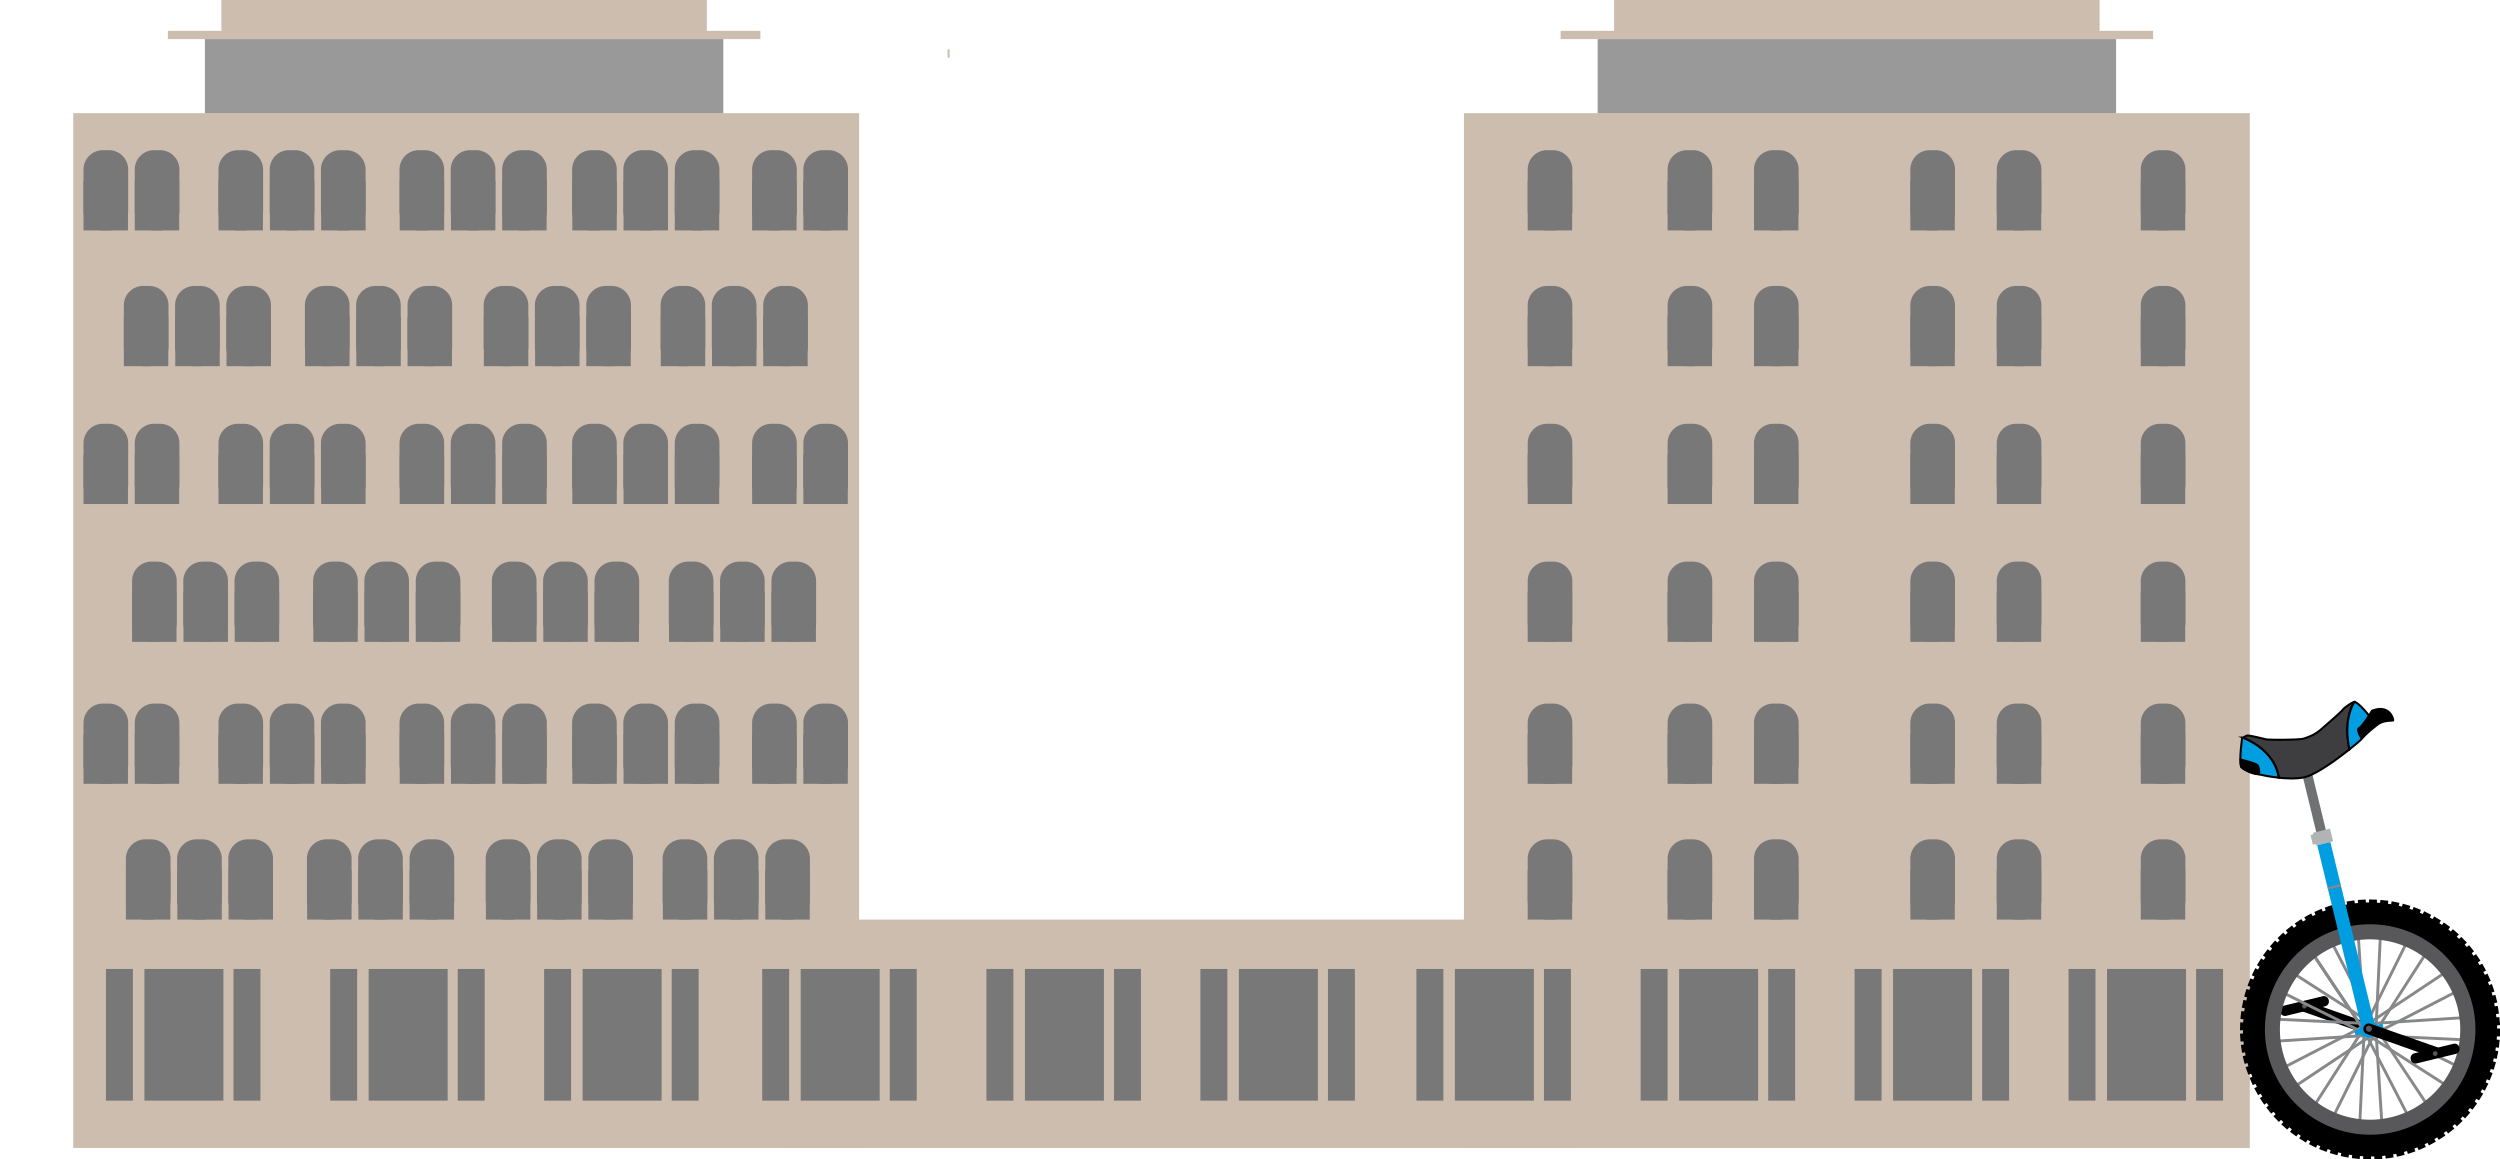 <svg id="Layer_1" data-name="Layer 1" xmlns="http://www.w3.org/2000/svg" viewBox="0 0 1215.22 563.54"><defs><style>.cls-1{fill:#ccbdae;}.cls-12,.cls-13,.cls-15,.cls-2,.cls-6{fill:none;}.cls-2{stroke:#ccbdae;stroke-width:4px;}.cls-10,.cls-11,.cls-12,.cls-13,.cls-15,.cls-2{stroke-miterlimit:10;}.cls-3{opacity:0.66;}.cls-4{fill:#646464;}.cls-5{fill:#787878;}.cls-7{fill:#58585a;}.cls-8{fill:#707173;}.cls-9{fill:#b1b3b4;}.cls-10,.cls-14{fill:#009ee0;}.cls-10,.cls-11{stroke:#000;}.cls-11{fill:#3e3d40;}.cls-12,.cls-15{stroke:#87888a;}.cls-12{stroke-width:1.42px;}.cls-13{stroke:#58585a;stroke-width:11.34px;}.cls-15{stroke-width:1.12px;}</style></defs><title>mccormick</title><rect class="cls-1" x="35.6" y="55" width="382" height="503"/><rect class="cls-1" x="711.6" y="55" width="382" height="503"/><rect class="cls-1" x="382.6" y="447" width="382" height="111"/><rect class="cls-1" x="107.6" width="236" height="17"/><line class="cls-2" x1="81.6" y1="17" x2="369.6" y2="17"/><line class="cls-2" x1="460.6" y1="26" x2="461.6" y2="26"/><rect class="cls-1" x="784.6" width="236" height="17"/><line class="cls-2" x1="758.6" y1="17" x2="1046.6" y2="17"/><g class="cls-3"><rect class="cls-4" x="776.6" y="19" width="252" height="36"/></g><path class="cls-5" d="M52,132.6H49.1a9.39,9.39,0,0,1-9.4-9.4V103a9.39,9.39,0,0,1,9.4-9.4H52a9.39,9.39,0,0,1,9.4,9.4v20.3A9.5,9.5,0,0,1,52,132.6Z" transform="translate(0.9 -20.6)"/><rect class="cls-5" x="40.6" y="88" width="21.6" height="24"/><path class="cls-5" d="M76.9,132.6H74a9.39,9.39,0,0,1-9.4-9.4V103A9.39,9.39,0,0,1,74,93.6h2.9a9.39,9.39,0,0,1,9.4,9.4v20.3A9.5,9.5,0,0,1,76.9,132.6Z" transform="translate(0.9 -20.6)"/><rect class="cls-5" x="65.5" y="88" width="21.6" height="24"/><path class="cls-5" d="M117.6,132.6h-2.9a9.39,9.39,0,0,1-9.4-9.4V103a9.39,9.39,0,0,1,9.4-9.4h2.9A9.39,9.39,0,0,1,127,103v20.3A9.5,9.5,0,0,1,117.6,132.6Z" transform="translate(0.9 -20.6)"/><rect class="cls-5" x="106.2" y="88" width="21.6" height="24"/><path class="cls-5" d="M142.5,132.6h-2.9a9.39,9.39,0,0,1-9.4-9.4V103a9.39,9.39,0,0,1,9.4-9.4h2.9a9.39,9.39,0,0,1,9.4,9.4v20.3A9.43,9.43,0,0,1,142.5,132.6Z" transform="translate(0.9 -20.6)"/><rect class="cls-5" x="131.2" y="88" width="21.6" height="24"/><path class="cls-5" d="M167.4,132.6h-2.9a9.39,9.39,0,0,1-9.4-9.4V103a9.39,9.39,0,0,1,9.4-9.4h2.9a9.39,9.39,0,0,1,9.4,9.4v20.3A9.37,9.37,0,0,1,167.4,132.6Z" transform="translate(0.9 -20.6)"/><rect class="cls-5" x="156.1" y="88" width="21.6" height="24"/><path class="cls-5" d="M205.6,132.6h-2.9a9.39,9.39,0,0,1-9.4-9.4V103a9.39,9.39,0,0,1,9.4-9.4h2.9A9.39,9.39,0,0,1,215,103v20.3A9.37,9.37,0,0,1,205.6,132.6Z" transform="translate(0.9 -20.6)"/><rect class="cls-5" x="194.3" y="88" width="21.6" height="24"/><path class="cls-5" d="M230.5,132.6h-2.9a9.39,9.39,0,0,1-9.4-9.4V103a9.39,9.39,0,0,1,9.4-9.4h2.9a9.39,9.39,0,0,1,9.4,9.4v20.3A9.37,9.37,0,0,1,230.5,132.6Z" transform="translate(0.9 -20.6)"/><rect class="cls-5" x="219.2" y="88" width="21.6" height="24"/><path class="cls-5" d="M255.5,132.6h-2.9a9.39,9.39,0,0,1-9.4-9.4V103a9.39,9.39,0,0,1,9.4-9.4h2.9a9.39,9.39,0,0,1,9.4,9.4v20.3A9.5,9.5,0,0,1,255.5,132.6Z" transform="translate(0.9 -20.6)"/><rect class="cls-5" x="244.1" y="88" width="21.6" height="24"/><path class="cls-5" d="M289.5,132.6h-2.9a9.39,9.39,0,0,1-9.4-9.4V103a9.39,9.39,0,0,1,9.4-9.4h2.9a9.39,9.39,0,0,1,9.4,9.4v20.3A9.37,9.37,0,0,1,289.5,132.6Z" transform="translate(0.9 -20.6)"/><rect class="cls-5" x="278.2" y="88" width="21.6" height="24"/><path class="cls-5" d="M314.4,132.6h-2.9a9.39,9.39,0,0,1-9.4-9.4V103a9.39,9.39,0,0,1,9.4-9.4h2.9a9.39,9.39,0,0,1,9.4,9.4v20.3A9.37,9.37,0,0,1,314.4,132.6Z" transform="translate(0.9 -20.6)"/><rect class="cls-5" x="303.1" y="88" width="21.6" height="24"/><path class="cls-5" d="M339.4,132.6h-2.9a9.39,9.39,0,0,1-9.4-9.4V103a9.39,9.39,0,0,1,9.4-9.4h2.9a9.39,9.39,0,0,1,9.4,9.4v20.3A9.5,9.5,0,0,1,339.4,132.6Z" transform="translate(0.9 -20.6)"/><rect class="cls-5" x="328" y="88" width="21.6" height="24"/><path class="cls-5" d="M377,132.6h-2.9a9.39,9.39,0,0,1-9.4-9.4V103a9.39,9.39,0,0,1,9.4-9.4H377a9.39,9.39,0,0,1,9.4,9.4v20.3A9.5,9.5,0,0,1,377,132.6Z" transform="translate(0.9 -20.6)"/><rect class="cls-5" x="365.6" y="88" width="21.6" height="24"/><path class="cls-5" d="M401.9,132.6H399a9.39,9.39,0,0,1-9.4-9.4V103a9.39,9.39,0,0,1,9.4-9.4h2.9a9.39,9.39,0,0,1,9.4,9.4v20.3A9.5,9.5,0,0,1,401.9,132.6Z" transform="translate(0.9 -20.6)"/><rect class="cls-5" x="390.5" y="88" width="21.6" height="24"/><path class="cls-5" d="M52,265.6H49.1a9.39,9.39,0,0,1-9.4-9.4V236a9.39,9.39,0,0,1,9.4-9.4H52a9.39,9.39,0,0,1,9.4,9.4v20.3A9.5,9.5,0,0,1,52,265.6Z" transform="translate(0.9 -20.6)"/><rect class="cls-5" x="40.6" y="221" width="21.6" height="24"/><path class="cls-5" d="M76.9,265.6H74a9.39,9.39,0,0,1-9.4-9.4V236a9.39,9.39,0,0,1,9.4-9.4h2.9a9.39,9.39,0,0,1,9.4,9.4v20.3A9.5,9.5,0,0,1,76.9,265.6Z" transform="translate(0.9 -20.6)"/><rect class="cls-5" x="65.5" y="221" width="21.6" height="24"/><path class="cls-5" d="M117.6,265.6h-2.9a9.39,9.39,0,0,1-9.4-9.4V236a9.39,9.39,0,0,1,9.4-9.4h2.9A9.39,9.39,0,0,1,127,236v20.3A9.5,9.5,0,0,1,117.6,265.6Z" transform="translate(0.9 -20.6)"/><rect class="cls-5" x="106.2" y="221" width="21.6" height="24"/><path class="cls-5" d="M142.5,265.6h-2.9a9.39,9.39,0,0,1-9.4-9.4V236a9.39,9.39,0,0,1,9.4-9.4h2.9a9.39,9.39,0,0,1,9.4,9.4v20.3A9.43,9.43,0,0,1,142.5,265.6Z" transform="translate(0.9 -20.6)"/><rect class="cls-5" x="131.2" y="221" width="21.6" height="24"/><path class="cls-5" d="M167.4,265.6h-2.9a9.39,9.39,0,0,1-9.4-9.4V236a9.39,9.39,0,0,1,9.4-9.4h2.9a9.39,9.39,0,0,1,9.4,9.4v20.3A9.37,9.37,0,0,1,167.4,265.6Z" transform="translate(0.9 -20.6)"/><rect class="cls-5" x="156.1" y="221" width="21.6" height="24"/><path class="cls-5" d="M205.6,265.6h-2.9a9.39,9.39,0,0,1-9.4-9.4V236a9.39,9.39,0,0,1,9.4-9.4h2.9A9.39,9.39,0,0,1,215,236v20.3A9.37,9.37,0,0,1,205.6,265.6Z" transform="translate(0.9 -20.6)"/><rect class="cls-5" x="194.3" y="221" width="21.6" height="24"/><path class="cls-5" d="M230.5,265.6h-2.9a9.39,9.39,0,0,1-9.4-9.4V236a9.39,9.39,0,0,1,9.4-9.4h2.9a9.39,9.39,0,0,1,9.4,9.4v20.3A9.37,9.37,0,0,1,230.5,265.6Z" transform="translate(0.9 -20.6)"/><rect class="cls-5" x="219.2" y="221" width="21.6" height="24"/><path class="cls-5" d="M255.5,265.6h-2.9a9.39,9.39,0,0,1-9.4-9.4V236a9.39,9.39,0,0,1,9.4-9.4h2.9a9.39,9.39,0,0,1,9.4,9.4v20.3A9.5,9.5,0,0,1,255.5,265.6Z" transform="translate(0.9 -20.6)"/><rect class="cls-5" x="244.1" y="221" width="21.6" height="24"/><path class="cls-5" d="M289.5,265.6h-2.9a9.39,9.39,0,0,1-9.4-9.4V236a9.39,9.39,0,0,1,9.4-9.4h2.9a9.39,9.39,0,0,1,9.4,9.4v20.3A9.37,9.37,0,0,1,289.5,265.6Z" transform="translate(0.9 -20.6)"/><rect class="cls-5" x="278.2" y="221" width="21.6" height="24"/><path class="cls-5" d="M314.4,265.6h-2.9a9.39,9.39,0,0,1-9.4-9.4V236a9.39,9.39,0,0,1,9.4-9.4h2.9a9.39,9.39,0,0,1,9.4,9.4v20.3A9.37,9.37,0,0,1,314.4,265.6Z" transform="translate(0.9 -20.6)"/><rect class="cls-5" x="303.1" y="221" width="21.6" height="24"/><path class="cls-5" d="M339.4,265.6h-2.9a9.39,9.39,0,0,1-9.4-9.4V236a9.39,9.39,0,0,1,9.4-9.4h2.9a9.39,9.39,0,0,1,9.4,9.4v20.3A9.5,9.5,0,0,1,339.4,265.6Z" transform="translate(0.9 -20.6)"/><rect class="cls-5" x="328" y="221" width="21.6" height="24"/><path class="cls-5" d="M377,265.6h-2.9a9.39,9.39,0,0,1-9.4-9.4V236a9.39,9.39,0,0,1,9.4-9.4H377a9.39,9.39,0,0,1,9.4,9.4v20.3A9.5,9.5,0,0,1,377,265.6Z" transform="translate(0.9 -20.6)"/><rect class="cls-5" x="365.6" y="221" width="21.6" height="24"/><path class="cls-5" d="M401.9,265.6H399a9.39,9.39,0,0,1-9.4-9.4V236a9.39,9.39,0,0,1,9.4-9.4h2.9a9.39,9.39,0,0,1,9.4,9.4v20.3A9.5,9.5,0,0,1,401.9,265.6Z" transform="translate(0.9 -20.6)"/><rect class="cls-5" x="390.5" y="221" width="21.6" height="24"/><path class="cls-5" d="M71.6,198.6H68.7a9.39,9.39,0,0,1-9.4-9.4V169a9.39,9.39,0,0,1,9.4-9.4h2.9A9.39,9.39,0,0,1,81,169v20.3A9.5,9.5,0,0,1,71.6,198.6Z" transform="translate(0.9 -20.6)"/><rect class="cls-5" x="60.2" y="154" width="21.6" height="24"/><path class="cls-5" d="M96.5,198.6H93.6a9.39,9.39,0,0,1-9.4-9.4V169a9.39,9.39,0,0,1,9.4-9.4h2.9a9.39,9.39,0,0,1,9.4,9.4v20.3A9.43,9.43,0,0,1,96.5,198.6Z" transform="translate(0.9 -20.6)"/><rect class="cls-5" x="85.2" y="154" width="21.6" height="24"/><path class="cls-5" d="M121.4,198.6h-2.9a9.39,9.39,0,0,1-9.4-9.4V169a9.39,9.39,0,0,1,9.4-9.4h2.9a9.39,9.39,0,0,1,9.4,9.4v20.3A9.37,9.37,0,0,1,121.4,198.6Z" transform="translate(0.9 -20.6)"/><rect class="cls-5" x="110.1" y="154" width="21.6" height="24"/><path class="cls-5" d="M159.6,198.6h-2.9a9.39,9.39,0,0,1-9.4-9.4V169a9.39,9.39,0,0,1,9.4-9.4h2.9A9.39,9.39,0,0,1,169,169v20.3A9.37,9.37,0,0,1,159.6,198.6Z" transform="translate(0.9 -20.6)"/><rect class="cls-5" x="148.3" y="154" width="21.6" height="24"/><path class="cls-5" d="M184.5,198.6h-2.9a9.39,9.39,0,0,1-9.4-9.4V169a9.39,9.39,0,0,1,9.4-9.4h2.9a9.39,9.39,0,0,1,9.4,9.4v20.3A9.37,9.37,0,0,1,184.5,198.6Z" transform="translate(0.9 -20.6)"/><rect class="cls-5" x="173.2" y="154" width="21.6" height="24"/><path class="cls-5" d="M209.5,198.6h-2.9a9.39,9.39,0,0,1-9.4-9.4V169a9.39,9.39,0,0,1,9.4-9.4h2.9a9.39,9.39,0,0,1,9.4,9.4v20.3A9.5,9.5,0,0,1,209.5,198.6Z" transform="translate(0.9 -20.6)"/><rect class="cls-5" x="198.1" y="154" width="21.6" height="24"/><path class="cls-5" d="M246.5,198.6h-2.9a9.39,9.39,0,0,1-9.4-9.4V169a9.39,9.39,0,0,1,9.4-9.4h2.9a9.39,9.39,0,0,1,9.4,9.4v20.3A9.37,9.37,0,0,1,246.5,198.6Z" transform="translate(0.9 -20.6)"/><rect class="cls-5" x="235.2" y="154" width="21.6" height="24"/><path class="cls-5" d="M271.4,198.6h-2.9a9.39,9.39,0,0,1-9.4-9.4V169a9.39,9.39,0,0,1,9.4-9.4h2.9a9.39,9.39,0,0,1,9.4,9.4v20.3A9.37,9.37,0,0,1,271.4,198.6Z" transform="translate(0.9 -20.6)"/><rect class="cls-5" x="260.1" y="154" width="21.6" height="24"/><path class="cls-5" d="M296.4,198.6h-2.9a9.39,9.39,0,0,1-9.4-9.4V169a9.39,9.39,0,0,1,9.4-9.4h2.9a9.39,9.39,0,0,1,9.4,9.4v20.3A9.5,9.5,0,0,1,296.4,198.6Z" transform="translate(0.9 -20.6)"/><rect class="cls-5" x="285" y="154" width="21.6" height="24"/><path class="cls-5" d="M332.5,198.6h-2.9a9.39,9.39,0,0,1-9.4-9.4V169a9.39,9.39,0,0,1,9.4-9.4h2.9a9.39,9.39,0,0,1,9.4,9.4v20.3A9.37,9.37,0,0,1,332.5,198.6Z" transform="translate(0.9 -20.6)"/><rect class="cls-5" x="321.2" y="154" width="21.6" height="24"/><path class="cls-5" d="M357.4,198.6h-2.9a9.39,9.39,0,0,1-9.4-9.4V169a9.39,9.39,0,0,1,9.4-9.4h2.9a9.39,9.39,0,0,1,9.4,9.4v20.3A9.37,9.37,0,0,1,357.4,198.6Z" transform="translate(0.9 -20.6)"/><rect class="cls-5" x="346.1" y="154" width="21.6" height="24"/><path class="cls-5" d="M382.4,198.6h-2.9a9.39,9.39,0,0,1-9.4-9.4V169a9.39,9.39,0,0,1,9.4-9.4h2.9a9.39,9.39,0,0,1,9.4,9.4v20.3A9.5,9.5,0,0,1,382.4,198.6Z" transform="translate(0.9 -20.6)"/><rect class="cls-5" x="371" y="154" width="21.6" height="24"/><path class="cls-5" d="M75.6,332.6H72.7a9.39,9.39,0,0,1-9.4-9.4V303a9.39,9.39,0,0,1,9.4-9.4h2.9A9.39,9.39,0,0,1,85,303v20.3A9.5,9.5,0,0,1,75.6,332.6Z" transform="translate(0.9 -20.6)"/><rect class="cls-5" x="64.2" y="288" width="21.6" height="24"/><path class="cls-5" d="M100.5,332.6H97.6a9.39,9.39,0,0,1-9.4-9.4V303a9.39,9.39,0,0,1,9.4-9.4h2.9a9.39,9.39,0,0,1,9.4,9.4v20.3A9.43,9.43,0,0,1,100.5,332.6Z" transform="translate(0.9 -20.6)"/><rect class="cls-5" x="89.2" y="288" width="21.6" height="24"/><path class="cls-5" d="M125.4,332.6h-2.9a9.39,9.39,0,0,1-9.4-9.4V303a9.39,9.39,0,0,1,9.4-9.4h2.9a9.39,9.39,0,0,1,9.4,9.4v20.3A9.37,9.37,0,0,1,125.4,332.6Z" transform="translate(0.9 -20.6)"/><rect class="cls-5" x="114.1" y="288" width="21.6" height="24"/><path class="cls-5" d="M163.6,332.6h-2.9a9.39,9.39,0,0,1-9.4-9.4V303a9.39,9.39,0,0,1,9.4-9.4h2.9A9.39,9.39,0,0,1,173,303v20.3A9.37,9.37,0,0,1,163.6,332.6Z" transform="translate(0.9 -20.6)"/><rect class="cls-5" x="152.3" y="288" width="21.6" height="24"/><path class="cls-5" d="M188.5,332.6h-2.9a9.39,9.39,0,0,1-9.4-9.4V303a9.39,9.39,0,0,1,9.4-9.4h2.9a9.39,9.39,0,0,1,9.4,9.4v20.3A9.37,9.37,0,0,1,188.5,332.6Z" transform="translate(0.9 -20.6)"/><rect class="cls-5" x="177.2" y="288" width="21.6" height="24"/><path class="cls-5" d="M213.5,332.6h-2.9a9.39,9.39,0,0,1-9.4-9.4V303a9.39,9.39,0,0,1,9.4-9.4h2.9a9.39,9.39,0,0,1,9.4,9.4v20.3A9.5,9.5,0,0,1,213.5,332.6Z" transform="translate(0.9 -20.6)"/><rect class="cls-5" x="202.1" y="288" width="21.6" height="24"/><path class="cls-5" d="M250.5,332.6h-2.9a9.39,9.39,0,0,1-9.4-9.4V303a9.39,9.39,0,0,1,9.4-9.4h2.9a9.39,9.39,0,0,1,9.4,9.4v20.3A9.37,9.37,0,0,1,250.5,332.6Z" transform="translate(0.9 -20.6)"/><rect class="cls-5" x="239.2" y="288" width="21.6" height="24"/><path class="cls-5" d="M275.4,332.6h-2.9a9.39,9.39,0,0,1-9.4-9.4V303a9.39,9.39,0,0,1,9.4-9.4h2.9a9.39,9.39,0,0,1,9.4,9.4v20.3A9.37,9.37,0,0,1,275.4,332.6Z" transform="translate(0.9 -20.6)"/><rect class="cls-5" x="264.1" y="288" width="21.6" height="24"/><path class="cls-5" d="M300.4,332.6h-2.9a9.39,9.39,0,0,1-9.4-9.4V303a9.39,9.39,0,0,1,9.4-9.4h2.9a9.39,9.39,0,0,1,9.4,9.4v20.3A9.5,9.5,0,0,1,300.4,332.6Z" transform="translate(0.9 -20.6)"/><rect class="cls-5" x="289" y="288" width="21.6" height="24"/><path class="cls-5" d="M336.5,332.6h-2.9a9.39,9.39,0,0,1-9.4-9.4V303a9.39,9.39,0,0,1,9.4-9.4h2.9a9.39,9.39,0,0,1,9.4,9.4v20.3A9.37,9.37,0,0,1,336.5,332.6Z" transform="translate(0.9 -20.6)"/><rect class="cls-5" x="325.2" y="288" width="21.6" height="24"/><path class="cls-5" d="M361.4,332.6h-2.9a9.39,9.39,0,0,1-9.4-9.4V303a9.39,9.39,0,0,1,9.4-9.4h2.9a9.39,9.39,0,0,1,9.4,9.4v20.3A9.37,9.37,0,0,1,361.4,332.6Z" transform="translate(0.9 -20.6)"/><rect class="cls-5" x="350.1" y="288" width="21.6" height="24"/><path class="cls-5" d="M386.4,332.6h-2.9a9.39,9.39,0,0,1-9.4-9.4V303a9.39,9.39,0,0,1,9.4-9.4h2.9a9.39,9.39,0,0,1,9.4,9.4v20.3A9.5,9.5,0,0,1,386.4,332.6Z" transform="translate(0.9 -20.6)"/><rect class="cls-5" x="375" y="288" width="21.6" height="24"/><path class="cls-5" d="M52,401.6H49.1a9.39,9.39,0,0,1-9.4-9.4V372a9.39,9.39,0,0,1,9.4-9.4H52a9.39,9.39,0,0,1,9.4,9.4v20.3A9.5,9.5,0,0,1,52,401.6Z" transform="translate(0.9 -20.6)"/><rect class="cls-5" x="40.6" y="357" width="21.6" height="24"/><path class="cls-5" d="M76.9,401.6H74a9.39,9.39,0,0,1-9.4-9.4V372a9.39,9.39,0,0,1,9.4-9.4h2.9a9.39,9.39,0,0,1,9.4,9.4v20.3A9.5,9.5,0,0,1,76.9,401.6Z" transform="translate(0.9 -20.6)"/><rect class="cls-5" x="65.5" y="357" width="21.6" height="24"/><path class="cls-5" d="M117.6,401.6h-2.9a9.39,9.39,0,0,1-9.4-9.4V372a9.39,9.39,0,0,1,9.4-9.4h2.9A9.39,9.39,0,0,1,127,372v20.3A9.5,9.5,0,0,1,117.6,401.6Z" transform="translate(0.9 -20.6)"/><rect class="cls-5" x="106.2" y="357" width="21.6" height="24"/><path class="cls-5" d="M142.5,401.6h-2.9a9.39,9.39,0,0,1-9.4-9.4V372a9.39,9.39,0,0,1,9.4-9.4h2.9a9.39,9.39,0,0,1,9.4,9.4v20.3A9.43,9.43,0,0,1,142.5,401.6Z" transform="translate(0.9 -20.6)"/><rect class="cls-5" x="131.2" y="357" width="21.6" height="24"/><path class="cls-5" d="M167.4,401.6h-2.9a9.39,9.39,0,0,1-9.4-9.4V372a9.39,9.39,0,0,1,9.4-9.4h2.9a9.39,9.39,0,0,1,9.4,9.4v20.3A9.37,9.37,0,0,1,167.4,401.6Z" transform="translate(0.9 -20.6)"/><rect class="cls-5" x="156.1" y="357" width="21.6" height="24"/><path class="cls-5" d="M205.6,401.6h-2.9a9.39,9.39,0,0,1-9.4-9.4V372a9.39,9.39,0,0,1,9.4-9.4h2.9A9.39,9.39,0,0,1,215,372v20.3A9.37,9.37,0,0,1,205.6,401.6Z" transform="translate(0.9 -20.6)"/><rect class="cls-5" x="194.3" y="357" width="21.6" height="24"/><path class="cls-5" d="M230.5,401.6h-2.9a9.39,9.39,0,0,1-9.4-9.4V372a9.39,9.39,0,0,1,9.4-9.4h2.9a9.39,9.39,0,0,1,9.4,9.4v20.3A9.37,9.37,0,0,1,230.5,401.6Z" transform="translate(0.9 -20.6)"/><rect class="cls-5" x="219.2" y="357" width="21.6" height="24"/><path class="cls-5" d="M255.5,401.6h-2.9a9.39,9.39,0,0,1-9.4-9.4V372a9.39,9.39,0,0,1,9.4-9.4h2.9a9.39,9.39,0,0,1,9.4,9.4v20.3A9.5,9.5,0,0,1,255.5,401.6Z" transform="translate(0.9 -20.6)"/><rect class="cls-5" x="244.1" y="357" width="21.6" height="24"/><path class="cls-5" d="M289.5,401.6h-2.9a9.39,9.39,0,0,1-9.4-9.4V372a9.39,9.39,0,0,1,9.4-9.4h2.9a9.39,9.39,0,0,1,9.4,9.4v20.3A9.37,9.37,0,0,1,289.5,401.6Z" transform="translate(0.9 -20.6)"/><rect class="cls-5" x="278.2" y="357" width="21.6" height="24"/><path class="cls-5" d="M314.4,401.6h-2.9a9.39,9.39,0,0,1-9.4-9.4V372a9.39,9.39,0,0,1,9.4-9.4h2.9a9.39,9.39,0,0,1,9.4,9.4v20.3A9.37,9.37,0,0,1,314.4,401.6Z" transform="translate(0.9 -20.6)"/><rect class="cls-5" x="303.1" y="357" width="21.6" height="24"/><path class="cls-5" d="M339.4,401.6h-2.9a9.39,9.39,0,0,1-9.4-9.4V372a9.39,9.39,0,0,1,9.4-9.4h2.9a9.39,9.39,0,0,1,9.4,9.4v20.3A9.5,9.5,0,0,1,339.4,401.6Z" transform="translate(0.9 -20.6)"/><rect class="cls-5" x="328" y="357" width="21.6" height="24"/><path class="cls-5" d="M377,401.6h-2.9a9.39,9.39,0,0,1-9.4-9.4V372a9.39,9.39,0,0,1,9.4-9.4H377a9.39,9.39,0,0,1,9.4,9.4v20.3A9.5,9.5,0,0,1,377,401.6Z" transform="translate(0.9 -20.6)"/><rect class="cls-5" x="365.6" y="357" width="21.6" height="24"/><path class="cls-5" d="M401.9,401.6H399a9.39,9.39,0,0,1-9.4-9.4V372a9.39,9.39,0,0,1,9.4-9.4h2.9a9.39,9.39,0,0,1,9.4,9.4v20.3A9.5,9.5,0,0,1,401.9,401.6Z" transform="translate(0.9 -20.6)"/><rect class="cls-5" x="390.5" y="357" width="21.6" height="24"/><path class="cls-5" d="M72.6,467.6H69.7a9.39,9.39,0,0,1-9.4-9.4V438a9.39,9.39,0,0,1,9.4-9.4h2.9A9.39,9.39,0,0,1,82,438v20.3A9.5,9.5,0,0,1,72.6,467.6Z" transform="translate(0.9 -20.6)"/><rect class="cls-5" x="61.2" y="423" width="21.6" height="24"/><path class="cls-5" d="M97.5,467.6H94.6a9.39,9.39,0,0,1-9.4-9.4V438a9.39,9.39,0,0,1,9.4-9.4h2.9a9.39,9.39,0,0,1,9.4,9.4v20.3A9.43,9.43,0,0,1,97.5,467.6Z" transform="translate(0.9 -20.6)"/><rect class="cls-5" x="86.2" y="423" width="21.6" height="24"/><path class="cls-5" d="M122.4,467.6h-2.9a9.39,9.39,0,0,1-9.4-9.4V438a9.39,9.39,0,0,1,9.4-9.4h2.9a9.39,9.39,0,0,1,9.4,9.4v20.3A9.37,9.37,0,0,1,122.4,467.6Z" transform="translate(0.9 -20.6)"/><rect class="cls-5" x="111.1" y="423" width="21.6" height="24"/><path class="cls-5" d="M160.6,467.6h-2.9a9.39,9.39,0,0,1-9.4-9.4V438a9.39,9.39,0,0,1,9.4-9.4h2.9A9.39,9.39,0,0,1,170,438v20.3A9.37,9.37,0,0,1,160.6,467.6Z" transform="translate(0.9 -20.6)"/><rect class="cls-5" x="149.3" y="423" width="21.6" height="24"/><path class="cls-5" d="M185.5,467.6h-2.9a9.39,9.39,0,0,1-9.4-9.4V438a9.39,9.39,0,0,1,9.4-9.4h2.9a9.39,9.39,0,0,1,9.4,9.4v20.3A9.37,9.37,0,0,1,185.5,467.6Z" transform="translate(0.9 -20.6)"/><rect class="cls-5" x="174.2" y="423" width="21.6" height="24"/><path class="cls-5" d="M210.5,467.6h-2.9a9.39,9.39,0,0,1-9.4-9.4V438a9.39,9.39,0,0,1,9.4-9.4h2.9a9.39,9.39,0,0,1,9.4,9.4v20.3A9.5,9.5,0,0,1,210.5,467.6Z" transform="translate(0.9 -20.6)"/><rect class="cls-5" x="199.1" y="423" width="21.6" height="24"/><path class="cls-5" d="M247.5,467.6h-2.9a9.39,9.39,0,0,1-9.4-9.4V438a9.39,9.39,0,0,1,9.4-9.4h2.9a9.39,9.39,0,0,1,9.4,9.4v20.3A9.37,9.37,0,0,1,247.5,467.6Z" transform="translate(0.9 -20.6)"/><rect class="cls-5" x="236.2" y="423" width="21.6" height="24"/><path class="cls-5" d="M272.4,467.6h-2.9a9.39,9.39,0,0,1-9.4-9.4V438a9.39,9.39,0,0,1,9.4-9.4h2.9a9.39,9.39,0,0,1,9.4,9.4v20.3A9.37,9.37,0,0,1,272.4,467.6Z" transform="translate(0.9 -20.6)"/><rect class="cls-5" x="261.1" y="423" width="21.6" height="24"/><path class="cls-5" d="M297.4,467.6h-2.9a9.39,9.39,0,0,1-9.4-9.4V438a9.39,9.39,0,0,1,9.4-9.4h2.9a9.39,9.39,0,0,1,9.4,9.4v20.3A9.5,9.5,0,0,1,297.4,467.6Z" transform="translate(0.9 -20.6)"/><rect class="cls-5" x="286" y="423" width="21.6" height="24"/><path class="cls-5" d="M333.5,467.6h-2.9a9.39,9.39,0,0,1-9.4-9.4V438a9.39,9.39,0,0,1,9.4-9.4h2.9a9.39,9.39,0,0,1,9.4,9.4v20.3A9.37,9.37,0,0,1,333.5,467.6Z" transform="translate(0.9 -20.6)"/><rect class="cls-5" x="322.2" y="423" width="21.6" height="24"/><path class="cls-5" d="M358.4,467.6h-2.9a9.39,9.39,0,0,1-9.4-9.4V438a9.39,9.39,0,0,1,9.4-9.4h2.9a9.39,9.39,0,0,1,9.4,9.4v20.3A9.37,9.37,0,0,1,358.4,467.6Z" transform="translate(0.9 -20.6)"/><rect class="cls-5" x="347.1" y="423" width="21.6" height="24"/><path class="cls-5" d="M383.4,467.6h-2.9a9.39,9.39,0,0,1-9.4-9.4V438a9.39,9.39,0,0,1,9.4-9.4h2.9a9.39,9.39,0,0,1,9.4,9.4v20.3A9.5,9.5,0,0,1,383.4,467.6Z" transform="translate(0.9 -20.6)"/><rect class="cls-5" x="372" y="423" width="21.6" height="24"/><path class="cls-5" d="M754,132.6h-2.9a9.39,9.39,0,0,1-9.4-9.4V103a9.39,9.39,0,0,1,9.4-9.4H754a9.39,9.39,0,0,1,9.4,9.4v20.3A9.5,9.5,0,0,1,754,132.6Z" transform="translate(0.9 -20.6)"/><rect class="cls-5" x="742.6" y="88" width="21.6" height="24"/><path class="cls-5" d="M822,132.6h-2.9a9.39,9.39,0,0,1-9.4-9.4V103a9.39,9.39,0,0,1,9.4-9.4H822a9.39,9.39,0,0,1,9.4,9.4v20.3A9.5,9.5,0,0,1,822,132.6Z" transform="translate(0.9 -20.6)"/><rect class="cls-5" x="810.6" y="88" width="21.6" height="24"/><path class="cls-5" d="M864,132.6h-2.9a9.39,9.39,0,0,1-9.4-9.4V103a9.39,9.39,0,0,1,9.4-9.4H864a9.39,9.39,0,0,1,9.4,9.4v20.3A9.5,9.5,0,0,1,864,132.6Z" transform="translate(0.9 -20.6)"/><rect class="cls-5" x="852.6" y="88" width="21.6" height="24"/><path class="cls-5" d="M1052,132.6h-2.9a9.39,9.39,0,0,1-9.4-9.4V103a9.39,9.39,0,0,1,9.4-9.4h2.9a9.39,9.39,0,0,1,9.4,9.4v20.3A9.5,9.5,0,0,1,1052,132.6Z" transform="translate(0.9 -20.6)"/><rect class="cls-5" x="1040.6" y="88" width="21.6" height="24"/><path class="cls-5" d="M940,132.6h-2.9a9.39,9.39,0,0,1-9.4-9.4V103a9.39,9.39,0,0,1,9.4-9.4H940a9.39,9.39,0,0,1,9.4,9.4v20.3A9.5,9.5,0,0,1,940,132.6Z" transform="translate(0.9 -20.6)"/><rect class="cls-5" x="928.6" y="88" width="21.6" height="24"/><path class="cls-5" d="M982,132.6h-2.9a9.39,9.39,0,0,1-9.4-9.4V103a9.39,9.39,0,0,1,9.4-9.4H982a9.39,9.39,0,0,1,9.4,9.4v20.3A9.5,9.5,0,0,1,982,132.6Z" transform="translate(0.9 -20.6)"/><rect class="cls-5" x="970.6" y="88" width="21.6" height="24"/><path class="cls-5" d="M754,198.6h-2.9a9.39,9.39,0,0,1-9.4-9.4V169a9.39,9.39,0,0,1,9.4-9.4H754a9.39,9.39,0,0,1,9.4,9.4v20.3A9.5,9.5,0,0,1,754,198.6Z" transform="translate(0.9 -20.6)"/><rect class="cls-5" x="742.6" y="154" width="21.6" height="24"/><path class="cls-5" d="M822,198.6h-2.9a9.39,9.39,0,0,1-9.4-9.4V169a9.39,9.39,0,0,1,9.4-9.4H822a9.39,9.39,0,0,1,9.4,9.4v20.3A9.5,9.5,0,0,1,822,198.6Z" transform="translate(0.9 -20.6)"/><rect class="cls-5" x="810.6" y="154" width="21.6" height="24"/><path class="cls-5" d="M864,198.6h-2.9a9.39,9.39,0,0,1-9.4-9.4V169a9.39,9.39,0,0,1,9.4-9.4H864a9.39,9.39,0,0,1,9.4,9.4v20.3A9.5,9.5,0,0,1,864,198.6Z" transform="translate(0.9 -20.6)"/><rect class="cls-5" x="852.6" y="154" width="21.6" height="24"/><path class="cls-5" d="M1052,198.6h-2.9a9.39,9.39,0,0,1-9.4-9.4V169a9.39,9.39,0,0,1,9.4-9.4h2.9a9.39,9.39,0,0,1,9.4,9.4v20.3A9.5,9.5,0,0,1,1052,198.6Z" transform="translate(0.9 -20.6)"/><rect class="cls-5" x="1040.6" y="154" width="21.6" height="24"/><path class="cls-5" d="M940,198.6h-2.9a9.39,9.39,0,0,1-9.4-9.4V169a9.39,9.39,0,0,1,9.4-9.4H940a9.39,9.39,0,0,1,9.4,9.4v20.3A9.5,9.5,0,0,1,940,198.6Z" transform="translate(0.9 -20.6)"/><rect class="cls-5" x="928.6" y="154" width="21.6" height="24"/><path class="cls-5" d="M982,198.6h-2.9a9.39,9.39,0,0,1-9.4-9.4V169a9.39,9.39,0,0,1,9.4-9.4H982a9.39,9.39,0,0,1,9.4,9.4v20.3A9.5,9.5,0,0,1,982,198.6Z" transform="translate(0.9 -20.6)"/><rect class="cls-5" x="970.6" y="154" width="21.6" height="24"/><path class="cls-5" d="M754,265.6h-2.9a9.39,9.39,0,0,1-9.4-9.4V236a9.39,9.39,0,0,1,9.4-9.4H754a9.39,9.39,0,0,1,9.4,9.4v20.3A9.5,9.5,0,0,1,754,265.6Z" transform="translate(0.9 -20.6)"/><rect class="cls-5" x="742.6" y="221" width="21.6" height="24"/><path class="cls-5" d="M822,265.6h-2.9a9.39,9.39,0,0,1-9.4-9.4V236a9.39,9.39,0,0,1,9.4-9.4H822a9.39,9.39,0,0,1,9.4,9.4v20.3A9.5,9.5,0,0,1,822,265.6Z" transform="translate(0.9 -20.6)"/><rect class="cls-5" x="810.6" y="221" width="21.6" height="24"/><path class="cls-5" d="M864,265.6h-2.9a9.39,9.39,0,0,1-9.4-9.4V236a9.39,9.39,0,0,1,9.4-9.4H864a9.39,9.39,0,0,1,9.4,9.4v20.3A9.5,9.5,0,0,1,864,265.6Z" transform="translate(0.9 -20.6)"/><rect class="cls-5" x="852.6" y="221" width="21.6" height="24"/><path class="cls-5" d="M1052,265.6h-2.9a9.39,9.39,0,0,1-9.4-9.4V236a9.39,9.39,0,0,1,9.4-9.4h2.9a9.39,9.39,0,0,1,9.4,9.4v20.3A9.5,9.5,0,0,1,1052,265.6Z" transform="translate(0.9 -20.6)"/><rect class="cls-5" x="1040.6" y="221" width="21.6" height="24"/><path class="cls-5" d="M940,265.6h-2.9a9.39,9.39,0,0,1-9.4-9.4V236a9.39,9.39,0,0,1,9.4-9.4H940a9.39,9.39,0,0,1,9.4,9.4v20.3A9.5,9.5,0,0,1,940,265.6Z" transform="translate(0.9 -20.6)"/><rect class="cls-5" x="928.6" y="221" width="21.6" height="24"/><path class="cls-5" d="M982,265.6h-2.9a9.39,9.39,0,0,1-9.4-9.4V236a9.39,9.39,0,0,1,9.4-9.4H982a9.39,9.39,0,0,1,9.4,9.4v20.3A9.5,9.5,0,0,1,982,265.6Z" transform="translate(0.9 -20.6)"/><rect class="cls-5" x="970.6" y="221" width="21.6" height="24"/><path class="cls-5" d="M754,332.6h-2.9a9.39,9.39,0,0,1-9.4-9.4V303a9.39,9.39,0,0,1,9.4-9.4H754a9.39,9.39,0,0,1,9.4,9.4v20.3A9.5,9.5,0,0,1,754,332.6Z" transform="translate(0.9 -20.6)"/><rect class="cls-5" x="742.6" y="288" width="21.6" height="24"/><path class="cls-5" d="M822,332.6h-2.9a9.39,9.39,0,0,1-9.4-9.4V303a9.39,9.39,0,0,1,9.4-9.4H822a9.39,9.39,0,0,1,9.4,9.4v20.3A9.5,9.5,0,0,1,822,332.6Z" transform="translate(0.9 -20.6)"/><rect class="cls-5" x="810.6" y="288" width="21.6" height="24"/><path class="cls-5" d="M864,332.6h-2.9a9.39,9.39,0,0,1-9.4-9.4V303a9.39,9.39,0,0,1,9.4-9.4H864a9.39,9.39,0,0,1,9.4,9.4v20.3A9.5,9.5,0,0,1,864,332.6Z" transform="translate(0.9 -20.6)"/><rect class="cls-5" x="852.6" y="288" width="21.6" height="24"/><path class="cls-5" d="M1052,332.6h-2.9a9.39,9.39,0,0,1-9.4-9.4V303a9.39,9.39,0,0,1,9.4-9.4h2.9a9.39,9.39,0,0,1,9.4,9.4v20.3A9.5,9.5,0,0,1,1052,332.6Z" transform="translate(0.9 -20.6)"/><rect class="cls-5" x="1040.6" y="288" width="21.6" height="24"/><path class="cls-5" d="M940,332.6h-2.9a9.39,9.39,0,0,1-9.4-9.4V303a9.39,9.39,0,0,1,9.4-9.4H940a9.39,9.39,0,0,1,9.4,9.4v20.3A9.5,9.5,0,0,1,940,332.6Z" transform="translate(0.9 -20.6)"/><rect class="cls-5" x="928.6" y="288" width="21.6" height="24"/><path class="cls-5" d="M982,332.6h-2.9a9.39,9.39,0,0,1-9.4-9.4V303a9.39,9.39,0,0,1,9.4-9.4H982a9.39,9.39,0,0,1,9.4,9.4v20.3A9.5,9.5,0,0,1,982,332.6Z" transform="translate(0.9 -20.6)"/><rect class="cls-5" x="970.6" y="288" width="21.6" height="24"/><path class="cls-5" d="M754,401.6h-2.9a9.39,9.39,0,0,1-9.4-9.4V372a9.39,9.39,0,0,1,9.4-9.4H754a9.39,9.39,0,0,1,9.4,9.4v20.3A9.5,9.5,0,0,1,754,401.6Z" transform="translate(0.9 -20.6)"/><rect class="cls-5" x="742.6" y="357" width="21.6" height="24"/><path class="cls-5" d="M822,401.6h-2.9a9.39,9.39,0,0,1-9.4-9.4V372a9.39,9.39,0,0,1,9.4-9.4H822a9.39,9.39,0,0,1,9.4,9.4v20.3A9.5,9.5,0,0,1,822,401.6Z" transform="translate(0.9 -20.6)"/><rect class="cls-5" x="810.6" y="357" width="21.6" height="24"/><path class="cls-5" d="M864,401.6h-2.9a9.39,9.39,0,0,1-9.4-9.4V372a9.39,9.39,0,0,1,9.4-9.4H864a9.39,9.39,0,0,1,9.4,9.4v20.3A9.5,9.5,0,0,1,864,401.6Z" transform="translate(0.9 -20.6)"/><rect class="cls-5" x="852.6" y="357" width="21.6" height="24"/><path class="cls-5" d="M1052,401.6h-2.9a9.39,9.39,0,0,1-9.4-9.4V372a9.39,9.39,0,0,1,9.4-9.4h2.9a9.39,9.39,0,0,1,9.4,9.4v20.3A9.5,9.5,0,0,1,1052,401.6Z" transform="translate(0.9 -20.6)"/><rect class="cls-5" x="1040.6" y="357" width="21.6" height="24"/><path class="cls-5" d="M940,401.6h-2.9a9.39,9.39,0,0,1-9.4-9.4V372a9.39,9.39,0,0,1,9.4-9.4H940a9.39,9.39,0,0,1,9.4,9.4v20.3A9.5,9.5,0,0,1,940,401.6Z" transform="translate(0.9 -20.6)"/><rect class="cls-5" x="928.6" y="357" width="21.6" height="24"/><path class="cls-5" d="M982,401.6h-2.9a9.39,9.39,0,0,1-9.4-9.4V372a9.39,9.39,0,0,1,9.4-9.4H982a9.39,9.39,0,0,1,9.4,9.4v20.3A9.5,9.5,0,0,1,982,401.6Z" transform="translate(0.9 -20.6)"/><rect class="cls-5" x="970.6" y="357" width="21.6" height="24"/><path class="cls-5" d="M754,467.6h-2.9a9.39,9.39,0,0,1-9.4-9.4V438a9.39,9.39,0,0,1,9.4-9.4H754a9.39,9.39,0,0,1,9.4,9.4v20.3A9.5,9.5,0,0,1,754,467.6Z" transform="translate(0.9 -20.6)"/><rect class="cls-5" x="742.6" y="423" width="21.6" height="24"/><path class="cls-5" d="M822,467.6h-2.9a9.39,9.39,0,0,1-9.4-9.4V438a9.39,9.39,0,0,1,9.4-9.4H822a9.39,9.39,0,0,1,9.4,9.4v20.3A9.5,9.5,0,0,1,822,467.6Z" transform="translate(0.9 -20.6)"/><rect class="cls-5" x="810.6" y="423" width="21.6" height="24"/><path class="cls-5" d="M864,467.6h-2.9a9.39,9.39,0,0,1-9.4-9.4V438a9.39,9.39,0,0,1,9.4-9.4H864a9.39,9.39,0,0,1,9.4,9.4v20.3A9.5,9.5,0,0,1,864,467.6Z" transform="translate(0.9 -20.6)"/><rect class="cls-5" x="852.6" y="423" width="21.6" height="24"/><path class="cls-5" d="M1052,467.6h-2.9a9.39,9.39,0,0,1-9.4-9.4V438a9.39,9.39,0,0,1,9.4-9.4h2.9a9.39,9.39,0,0,1,9.4,9.4v20.3A9.5,9.5,0,0,1,1052,467.6Z" transform="translate(0.9 -20.6)"/><rect class="cls-5" x="1040.6" y="423" width="21.6" height="24"/><path class="cls-5" d="M940,467.6h-2.9a9.39,9.39,0,0,1-9.4-9.4V438a9.39,9.39,0,0,1,9.4-9.4H940a9.39,9.39,0,0,1,9.4,9.4v20.3A9.5,9.5,0,0,1,940,467.6Z" transform="translate(0.9 -20.6)"/><rect class="cls-5" x="928.6" y="423" width="21.6" height="24"/><path class="cls-5" d="M982,467.6h-2.9a9.39,9.39,0,0,1-9.4-9.4V438a9.39,9.39,0,0,1,9.4-9.4H982a9.39,9.39,0,0,1,9.4,9.4v20.3A9.5,9.5,0,0,1,982,467.6Z" transform="translate(0.9 -20.6)"/><rect class="cls-5" x="970.6" y="423" width="21.6" height="24"/><rect class="cls-5" x="389.2" y="471" width="38.4" height="64"/><line class="cls-6" x1="415.1" y1="503" x2="416.8" y2="503"/><line class="cls-6" x1="319" y1="471" x2="320.8" y2="471"/><rect class="cls-5" x="370.5" y="471" width="13.1" height="64"/><line class="cls-6" x1="379.3" y1="503" x2="379.9" y2="503"/><line class="cls-6" x1="346.6" y1="471" x2="347.2" y2="471"/><rect class="cls-5" x="432.5" y="471" width="13.1" height="64"/><line class="cls-6" x1="441.3" y1="503" x2="441.9" y2="503"/><line class="cls-6" x1="408.6" y1="471" x2="409.2" y2="471"/><rect class="cls-5" x="498.2" y="471" width="38.4" height="64"/><line class="cls-6" x1="524.1" y1="503" x2="525.8" y2="503"/><line class="cls-6" x1="428" y1="471" x2="429.8" y2="471"/><rect class="cls-5" x="479.5" y="471" width="13.1" height="64"/><line class="cls-6" x1="488.3" y1="503" x2="488.9" y2="503"/><line class="cls-6" x1="455.6" y1="471" x2="456.2" y2="471"/><rect class="cls-5" x="541.5" y="471" width="13.1" height="64"/><line class="cls-6" x1="550.3" y1="503" x2="550.9" y2="503"/><line class="cls-6" x1="517.6" y1="471" x2="518.2" y2="471"/><rect class="cls-5" x="602.2" y="471" width="38.4" height="64"/><line class="cls-6" x1="628.1" y1="503" x2="629.8" y2="503"/><line class="cls-6" x1="532" y1="471" x2="533.8" y2="471"/><rect class="cls-5" x="583.5" y="471" width="13.1" height="64"/><line class="cls-6" x1="592.3" y1="503" x2="592.9" y2="503"/><line class="cls-6" x1="559.6" y1="471" x2="560.2" y2="471"/><rect class="cls-5" x="645.5" y="471" width="13.1" height="64"/><line class="cls-6" x1="654.3" y1="503" x2="654.9" y2="503"/><line class="cls-6" x1="621.6" y1="471" x2="622.2" y2="471"/><rect class="cls-5" x="70.2" y="471" width="38.4" height="64"/><line class="cls-6" x1="96.1" y1="503" x2="97.8" y2="503"/><line class="cls-6" y1="471" x2="1.8" y2="471"/><rect class="cls-5" x="51.5" y="471" width="13.1" height="64"/><line class="cls-6" x1="60.3" y1="503" x2="60.9" y2="503"/><line class="cls-6" x1="27.6" y1="471" x2="28.2" y2="471"/><rect class="cls-5" x="113.5" y="471" width="13.1" height="64"/><line class="cls-6" x1="122.3" y1="503" x2="122.9" y2="503"/><line class="cls-6" x1="89.6" y1="471" x2="90.2" y2="471"/><rect class="cls-5" x="179.2" y="471" width="38.4" height="64"/><line class="cls-6" x1="205.1" y1="503" x2="206.8" y2="503"/><line class="cls-6" x1="109" y1="471" x2="110.8" y2="471"/><rect class="cls-5" x="160.5" y="471" width="13.1" height="64"/><line class="cls-6" x1="169.3" y1="503" x2="169.9" y2="503"/><line class="cls-6" x1="136.6" y1="471" x2="137.2" y2="471"/><rect class="cls-5" x="222.5" y="471" width="13.1" height="64"/><line class="cls-6" x1="231.3" y1="503" x2="231.9" y2="503"/><line class="cls-6" x1="198.6" y1="471" x2="199.2" y2="471"/><rect class="cls-5" x="283.2" y="471" width="38.4" height="64"/><line class="cls-6" x1="309.1" y1="503" x2="310.8" y2="503"/><line class="cls-6" x1="213" y1="471" x2="214.8" y2="471"/><rect class="cls-5" x="264.5" y="471" width="13.1" height="64"/><line class="cls-6" x1="273.3" y1="503" x2="273.9" y2="503"/><line class="cls-6" x1="240.6" y1="471" x2="241.2" y2="471"/><rect class="cls-5" x="326.5" y="471" width="13.1" height="64"/><line class="cls-6" x1="335.3" y1="503" x2="335.9" y2="503"/><line class="cls-6" x1="302.6" y1="471" x2="303.2" y2="471"/><rect class="cls-5" x="707.2" y="471" width="38.4" height="64"/><line class="cls-6" x1="733.1" y1="503" x2="734.8" y2="503"/><line class="cls-6" x1="637" y1="471" x2="638.8" y2="471"/><rect class="cls-5" x="688.5" y="471" width="13.1" height="64"/><line class="cls-6" x1="697.3" y1="503" x2="697.9" y2="503"/><line class="cls-6" x1="664.6" y1="471" x2="665.2" y2="471"/><rect class="cls-5" x="750.5" y="471" width="13.1" height="64"/><line class="cls-6" x1="759.3" y1="503" x2="759.9" y2="503"/><line class="cls-6" x1="726.6" y1="471" x2="727.2" y2="471"/><rect class="cls-5" x="816.2" y="471" width="38.4" height="64"/><line class="cls-6" x1="842.1" y1="503" x2="843.8" y2="503"/><line class="cls-6" x1="746" y1="471" x2="747.8" y2="471"/><rect class="cls-5" x="797.5" y="471" width="13.1" height="64"/><line class="cls-6" x1="806.3" y1="503" x2="806.9" y2="503"/><line class="cls-6" x1="773.6" y1="471" x2="774.2" y2="471"/><rect class="cls-5" x="859.5" y="471" width="13.1" height="64"/><line class="cls-6" x1="868.3" y1="503" x2="868.9" y2="503"/><line class="cls-6" x1="835.6" y1="471" x2="836.2" y2="471"/><rect class="cls-5" x="920.2" y="471" width="38.4" height="64"/><line class="cls-6" x1="946.1" y1="503" x2="947.8" y2="503"/><line class="cls-6" x1="850" y1="471" x2="851.8" y2="471"/><rect class="cls-5" x="901.5" y="471" width="13.1" height="64"/><line class="cls-6" x1="910.3" y1="503" x2="910.9" y2="503"/><line class="cls-6" x1="877.6" y1="471" x2="878.2" y2="471"/><rect class="cls-5" x="963.5" y="471" width="13.1" height="64"/><line class="cls-6" x1="972.3" y1="503" x2="972.9" y2="503"/><line class="cls-6" x1="939.6" y1="471" x2="940.2" y2="471"/><rect class="cls-5" x="1024.2" y="471" width="38.4" height="64"/><line class="cls-6" x1="1050.1" y1="503" x2="1051.8" y2="503"/><line class="cls-6" x1="954" y1="471" x2="955.8" y2="471"/><rect class="cls-5" x="1005.5" y="471" width="13.1" height="64"/><line class="cls-6" x1="1014.3" y1="503" x2="1014.9" y2="503"/><line class="cls-6" x1="981.6" y1="471" x2="982.2" y2="471"/><rect class="cls-5" x="1067.5" y="471" width="13.1" height="64"/><line class="cls-6" x1="1076.3" y1="503" x2="1076.9" y2="503"/><line class="cls-6" x1="1043.6" y1="471" x2="1044.2" y2="471"/><g class="cls-3"><rect class="cls-4" x="99.6" y="19" width="252" height="36"/></g><path d="M1131.07,506.74a2.43,2.43,0,0,1-1.65,3l-19.17,4.66a2.42,2.42,0,0,1-2.84-1.9h0a2.42,2.42,0,0,1,1.65-3l19.17-4.66a2.41,2.41,0,0,1,2.84,1.9Z" transform="translate(0.9 -20.6)"/><path d="M1153,518.81l-33-11.63a2.7,2.7,0,0,0-1.78,5.05l33,11.62a2.69,2.69,0,0,0,1.78-5Z" transform="translate(0.9 -20.6)"/><circle class="cls-7" cx="1120.16" cy="489.1" r="1.14"/><rect class="cls-8" x="1121.5" y="395.72" width="4.77" height="29.49" transform="translate(-64.26 256.55) rotate(-13.67)"/><polygon class="cls-9" points="1124.25 404.82 1124.43 405.57 1123.12 405.89 1124.26 410.58 1125.57 410.26 1125.75 411 1134.1 408.97 1132.6 402.79 1124.25 404.82"/><path class="cls-10" d="M1106.85,398.64c-8.63-.9-17.57-3.35-18.32-5.39-1.17-3.19.44-13.71.44-13.71s.21-.17.52-.38C1095.14,381.53,1105.07,387.24,1106.85,398.64Z" transform="translate(0.9 -20.6)"/><path class="cls-11" d="M1143.49,361.81c-2.4,4.07-4.81,11.4-2.36,23.07-6.06,4.82-15.66,11.81-21.37,13.4-3.15.87-8,.87-12.91.36-1.78-11.4-11.71-17.11-17.36-19.48a7.47,7.47,0,0,1,1.93-1c.94-.22,7.6,1.44,9,1.8s16.32.34,18.44-.32c5.87-1.82,7.76-3.87,10.23-6s8.76-7.69,8.86-8.11,4-3.35,5.54-3.74Z" transform="translate(0.9 -20.6)"/><path class="cls-10" d="M1152.49,371.61c.41,2.08-5.15,7.74-5.83,8.6-.23.3-2.42,2.2-5.53,4.67-2.45-11.67,0-19,2.36-23.07C1145.12,361.48,1152.09,369.53,1152.49,371.61Z" transform="translate(0.9 -20.6)"/><path d="M1087.75,389.2s-.14,4.2.44,4.56,4,3.6,9.16,3.73c1-1.72-.07-4.76-.47-5.2C1095.74,391.05,1088.24,389.27,1087.75,389.2Z" transform="translate(0.9 -20.6)"/><path d="M1151.74,365.69s-4.36,7.42-6.28,8.48,1.49,6.15,1.49,6.15a84.7,84.7,0,0,1,8.54-7.39c3.08-2,6.75-1.25,7.31-1.78S1161.34,361.87,1151.74,365.69Z" transform="translate(0.9 -20.6)"/><line class="cls-12" x1="1123.38" y1="462.35" x2="1149.35" y2="501.1"/><line class="cls-12" x1="1123.38" y1="462.35" x2="1149.63" y2="501.78"/><line class="cls-12" x1="1108.2" y1="481.79" x2="1150.65" y2="502.81"/><line class="cls-12" x1="1104.78" y1="506.21" x2="1152.06" y2="503.19"/><line class="cls-12" x1="1114.03" y1="529.07" x2="1153.46" y2="502.82"/><line class="cls-12" x1="1133.47" y1="544.24" x2="1154.49" y2="501.79"/><line class="cls-12" x1="1157.89" y1="547.66" x2="1154.87" y2="500.39"/><line class="cls-12" x1="1180.75" y1="538.41" x2="1154.5" y2="498.98"/><line class="cls-12" x1="1195.92" y1="518.97" x2="1153.47" y2="497.95"/><line class="cls-12" x1="1199.34" y1="494.55" x2="1152.07" y2="497.57"/><line class="cls-12" x1="1190.09" y1="471.7" x2="1150.66" y2="497.95"/><line class="cls-12" x1="1170.65" y1="456.52" x2="1149.63" y2="498.97"/><line class="cls-12" x1="1146.23" y1="453.1" x2="1149.25" y2="500.37"/><line class="cls-12" x1="1112.02" y1="471.34" x2="1153.47" y2="497.95"/><line class="cls-12" x1="1102.84" y1="495.26" x2="1152.04" y2="497.59"/><line class="cls-12" x1="1106.85" y1="520.58" x2="1150.62" y2="497.99"/><line class="cls-12" x1="1122.98" y1="540.49" x2="1149.59" y2="499.04"/><line class="cls-12" x1="1146.9" y1="549.68" x2="1149.22" y2="500.47"/><line class="cls-12" x1="1172.21" y1="545.66" x2="1149.62" y2="501.89"/><line class="cls-12" x1="1192.13" y1="529.54" x2="1150.68" y2="502.92"/><line class="cls-12" x1="1201.31" y1="505.61" x2="1152.11" y2="503.29"/><line class="cls-12" x1="1197.3" y1="480.3" x2="1153.53" y2="502.89"/><line class="cls-12" x1="1181.17" y1="460.38" x2="1154.56" y2="501.83"/><line class="cls-12" x1="1157.25" y1="451.2" x2="1154.93" y2="500.4"/><line class="cls-12" x1="1131.94" y1="455.21" x2="1154.53" y2="498.98"/><circle class="cls-13" cx="1152.07" cy="500.44" r="49.51"/><path d="M1213,507.92l-.9-3.72-1.42.35c-.14-.5-.28-1-.43-1.49l1.38-.47-1.23-3.63-1.38.47c-.18-.49-.37-1-.56-1.45l1.34-.59-1.54-3.5-1.33.58c-.22-.47-.45-.93-.69-1.4l1.28-.69-1.84-3.36-1.28.7c-.26-.45-.53-.9-.8-1.34l1.21-.8-2.12-3.19-1.22.81c-.3-.42-.61-.84-.92-1.25l1.15-.92-2.4-3-1.14.92-1-1.17,1.07-1L1195.5,476l-1.07,1-1.12-1.08,1-1.11-2.87-2.53-1,1.12c-.4-.33-.81-.66-1.22-1l.88-1.2L1187,469l-.88,1.2-1.29-.86.77-1.28-3.27-2-.77,1.28c-.45-.26-.91-.51-1.36-.75l.66-1.34-3.43-1.7-.66,1.34-1.42-.64.54-1.38-3.57-1.39-.54,1.38c-.48-.17-1-.34-1.47-.5l.42-1.42-3.67-1.08-.42,1.41-1.51-.37.29-1.44-3.75-.75-.29,1.43c-.51-.09-1-.17-1.54-.24l.17-1.45-3.81-.42-.16,1.45c-.52-.05-1-.08-1.55-.11l0-1.46-3.83-.09,0,1.46-1.56,0-.09-1.45-3.82.24.1,1.46c-.52.05-1,.1-1.55.17l-.22-1.44-3.79.57.23,1.44-1.53.31-.35-1.42-3.71.9.34,1.42-1.5.43-.46-1.38-3.63,1.23.47,1.38-1.45.56-.59-1.33-3.5,1.53.58,1.33c-.47.22-.94.45-1.4.69l-.69-1.28-3.36,1.84.7,1.28-1.34.8-.8-1.21-3.19,2.12.81,1.22c-.42.3-.84.6-1.26.92l-.91-1.14-3,2.39.92,1.14-1.17,1-1-1.06-2.77,2.64,1,1.07c-.37.37-.72.74-1.08,1.12l-1.11-1-2.52,2.88,1.11,1c-.33.4-.66.81-1,1.22l-1.19-.88-2.27,3.08,1.2.88-.86,1.29-1.27-.77-2,3.27,1.27.77c-.26.45-.51.91-.75,1.36l-1.34-.66-1.69,3.43,1.32.66-.63,1.42-1.37-.54-1.4,3.57,1.38.54c-.18.48-.34,1-.51,1.47l-1.41-.42-1.08,3.68,1.41.41c-.13.5-.26,1-.37,1.51l-1.44-.29-.75,3.75,1.43.29c-.09.51-.17,1-.24,1.54l-1.45-.16-.42,3.8,1.44.16c0,.52-.07,1-.1,1.55l-1.45,0-.09,3.83,1.45,0q0,.78,0,1.56l-1.45.09.25,3.82,1.45-.09c0,.51.1,1,.16,1.54l-1.43.22.57,3.79,1.44-.22.3,1.52-1.41.35.9,3.72,1.42-.35c.14.5.28,1,.43,1.5l-1.38.46L1092,543l1.38-.47c.18.49.36,1,.56,1.46l-1.33.58,1.53,3.5,1.33-.58c.22.47.45.94.69,1.4l-1.28.69,1.84,3.36,1.27-.69.81,1.33-1.21.8,2.12,3.19,1.21-.81.92,1.26-1.13.91,2.39,3,1.14-.92c.34.4.68.79,1,1.17l-1.06,1,2.64,2.77,1.06-1c.37.37.75.73,1.13,1.08l-1,1.11,2.88,2.53,1-1.11c.4.33.81.65,1.22,1l-.88,1.19,3.08,2.27.88-1.2,1.29.87-.77,1.27,3.27,2,.77-1.27,1.36.75-.66,1.33,3.43,1.7.66-1.33,1.42.63-.54,1.38,3.57,1.39.54-1.38c.48.18,1,.34,1.47.51l-.42,1.41,3.68,1.08.41-1.41c.5.13,1,.26,1.51.37l-.29,1.44,3.75.75.29-1.43c.51.09,1,.17,1.54.24l-.16,1.45,3.8.42.16-1.44,1.55.1,0,1.46,3.83.09,0-1.45,1.56,0,.09,1.45,3.82-.24-.1-1.46,1.55-.16.22,1.44,3.79-.58-.22-1.44,1.52-.3.35,1.41,3.72-.9-.35-1.42,1.5-.43.46,1.38,3.63-1.23-.47-1.38c.49-.18,1-.36,1.45-.56l.59,1.34,3.5-1.54-.58-1.33c.47-.22.94-.45,1.4-.69l.7,1.28,3.35-1.84-.7-1.27,1.34-.81.8,1.21,3.19-2.12-.81-1.21,1.26-.93.91,1.15,3-2.4-.92-1.14,1.17-1,1,1.07,2.77-2.65-1-1.06c.37-.37.72-.75,1.08-1.13l1.11,1,2.53-2.88-1.12-1c.33-.4.66-.81,1-1.22l1.19.88,2.27-3.08L1202,556l.86-1.29,1.28.77,2-3.27-1.28-.77c.26-.45.51-.91.75-1.36l1.34.66,1.7-3.43-1.33-.66.63-1.42,1.38.54,1.39-3.57-1.38-.54c.17-.48.34-1,.5-1.47l1.42.42,1.08-3.67-1.41-.42c.13-.5.25-1,.37-1.51l1.44.29.75-3.75-1.43-.29c.09-.51.17-1,.24-1.54l1.45.17.42-3.81-1.44-.16c0-.52.07-1,.1-1.55l1.46,0,.09-3.82-1.46,0c0-.52,0-1,0-1.55l1.45-.1L1214,515l-1.46.1c0-.52-.1-1-.17-1.55l1.45-.22-.58-3.78-1.45.22q-.13-.76-.3-1.53Zm-12.08,1a51.16,51.16,0,1,1-61.8-37.62A51.22,51.22,0,0,1,1200.87,508.9Z" transform="translate(0.9 -20.6)"/><path class="cls-14" d="M1154.77,518.91a3.72,3.72,0,0,0-1.6-1.29l-21.32-87.72-6.36,1.55,21.33,87.71A3.82,3.82,0,0,0,1146,521l-2.47.6.55,2.26,2.47-.6a5.12,5.12,0,0,0,8.78-2.14l2.47-.6-.55-2.25Z" transform="translate(0.9 -20.6)"/><path d="M1184.07,529.74l-33-11.62a2.69,2.69,0,0,0-1.78,5l33,11.62a2.69,2.69,0,0,0,1.77-5Z" transform="translate(0.9 -20.6)"/><circle class="cls-7" cx="1150.57" cy="520.74" r="1.5" transform="translate(-89.56 265.98) rotate(-13.67)"/><line class="cls-15" x1="1131.5" y1="431.86" x2="1137.86" y2="430.31"/><path d="M1194.6,529.86a2.42,2.42,0,0,1-1.64,3l-19.17,4.66a2.42,2.42,0,0,1-2.84-1.9h0a2.42,2.42,0,0,1,1.65-3l19.17-4.66a2.41,2.41,0,0,1,2.83,1.9Z" transform="translate(0.9 -20.6)"/><circle class="cls-7" cx="1182.8" cy="532.82" r="1.14" transform="translate(-91.5 273.93) rotate(-13.67)"/></svg>